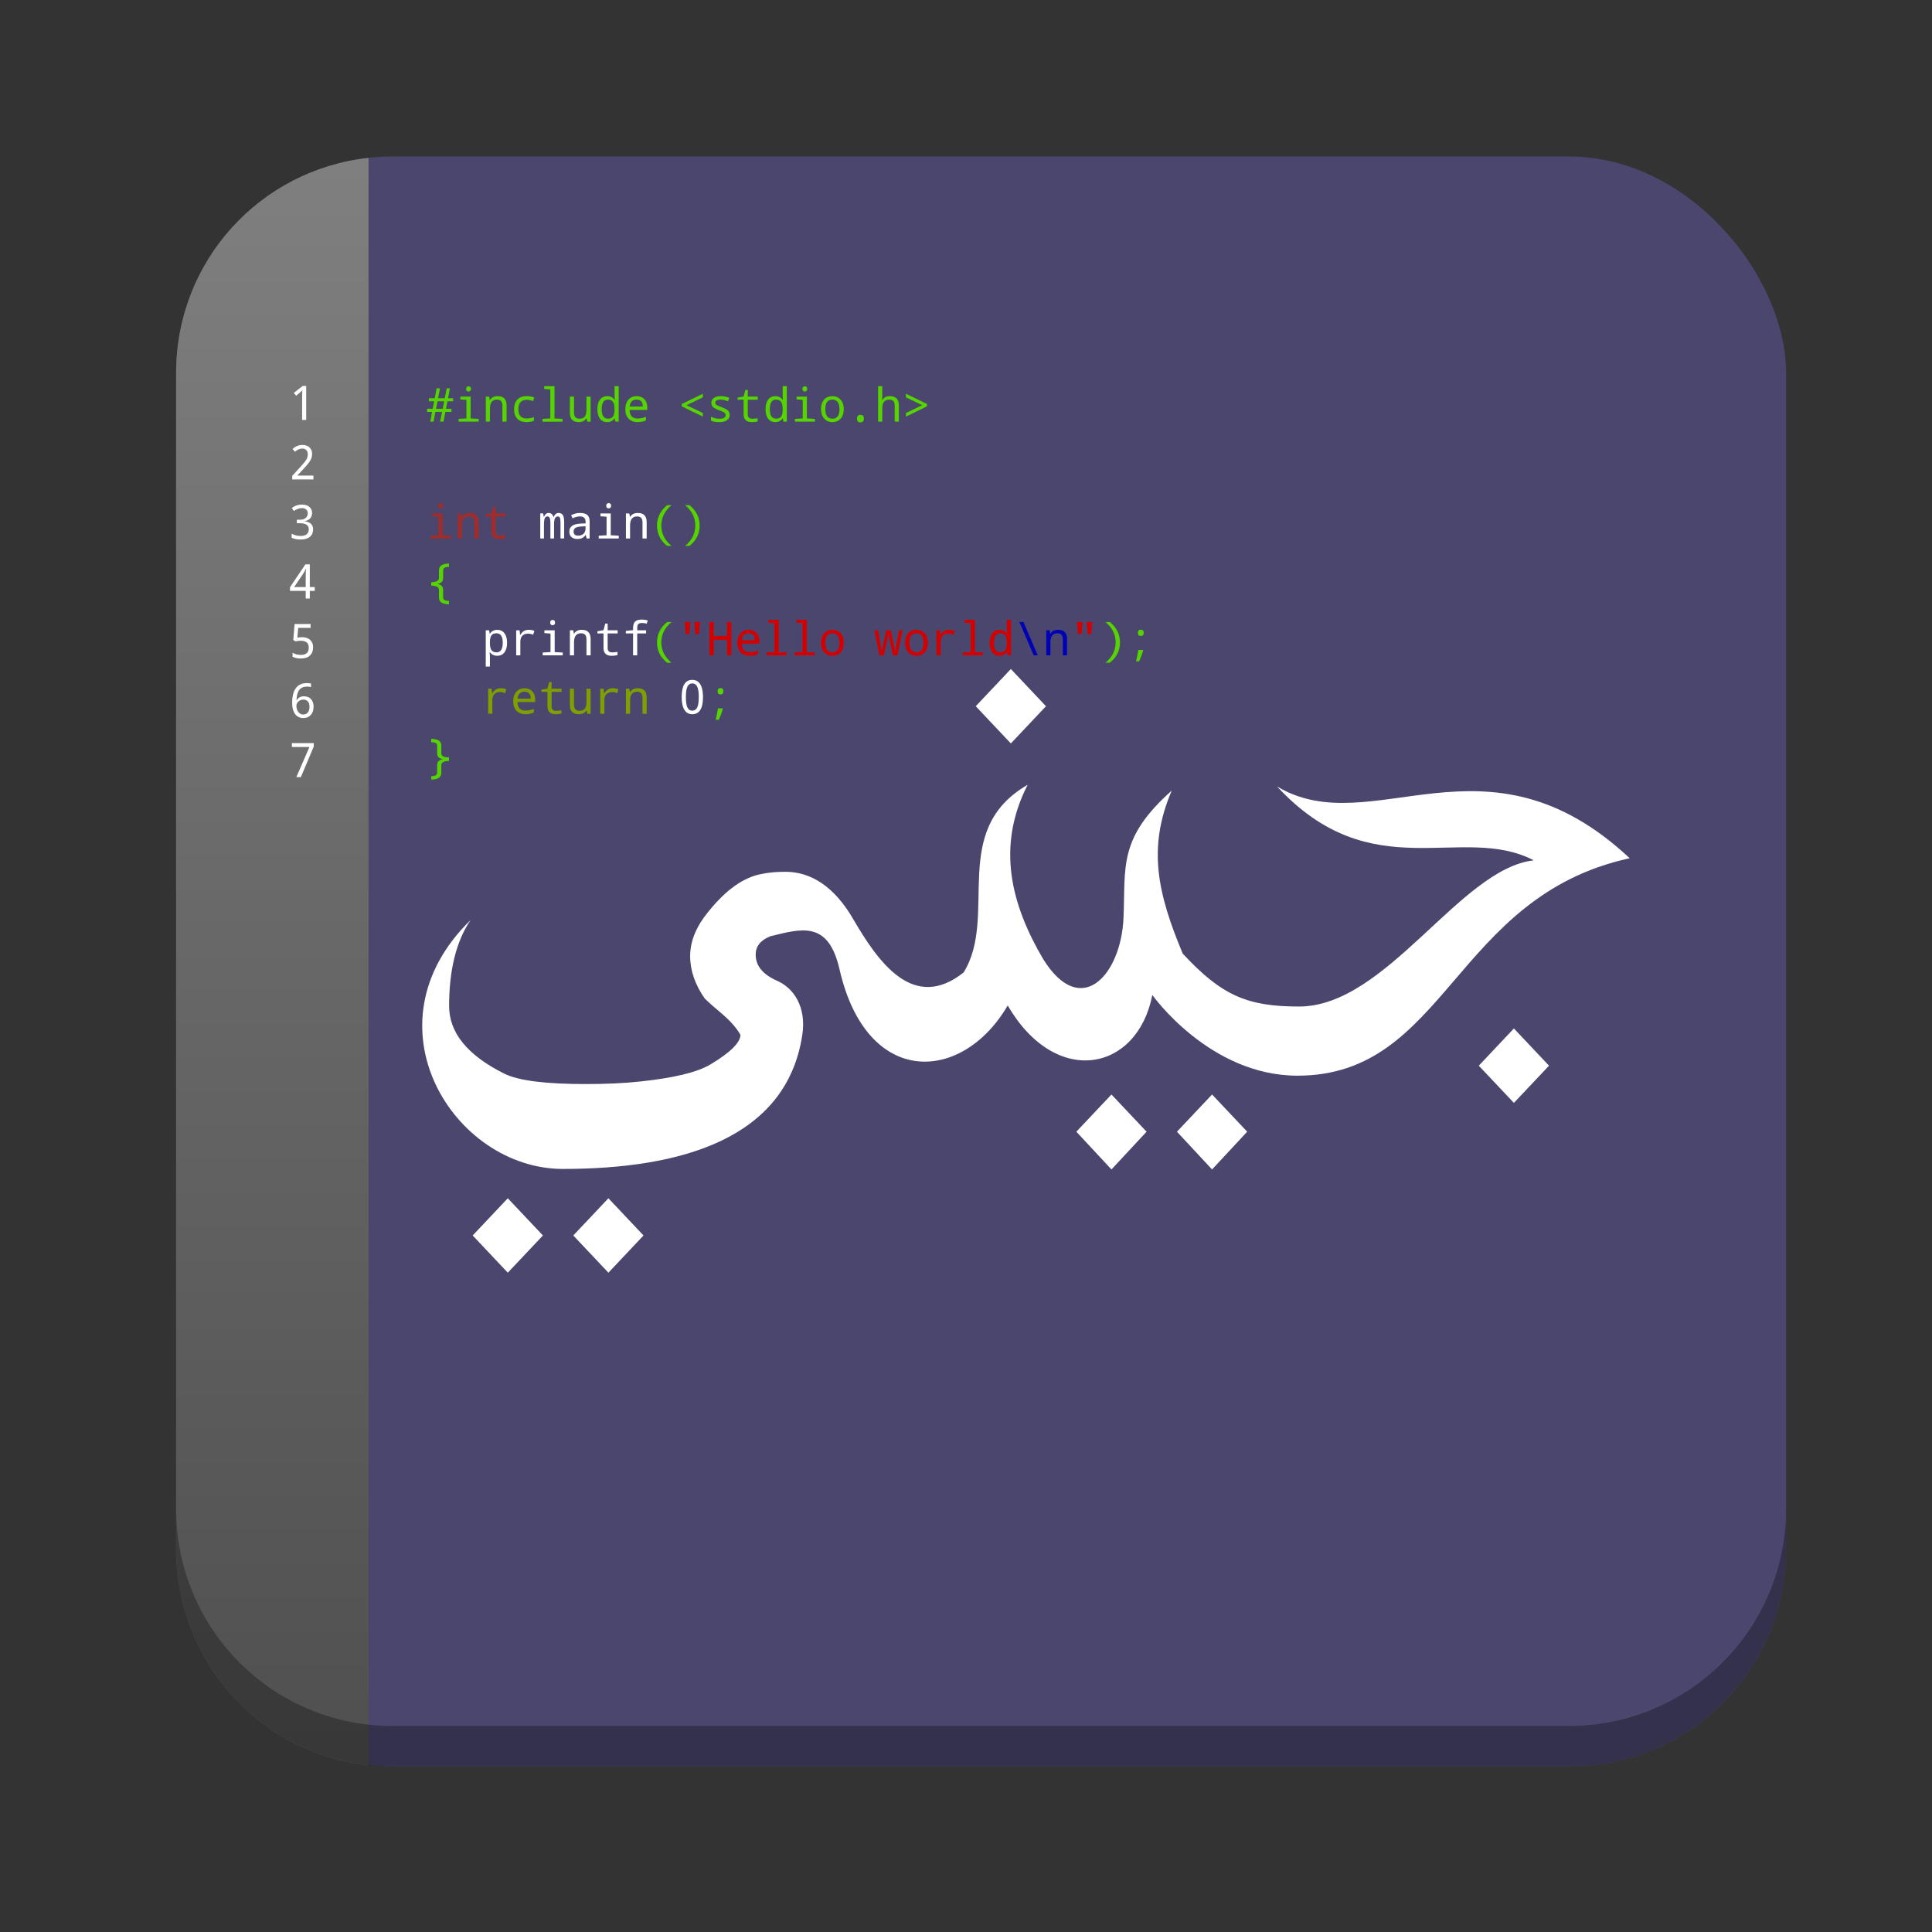 <?xml version="1.0" encoding="UTF-8" standalone="no"?>
<!-- Created with Inkscape (http://www.inkscape.org/) -->

<svg
   xmlns:dc="http://purl.org/dc/elements/1.1/"
   xmlns:cc="http://creativecommons.org/ns#"
   xmlns:rdf="http://www.w3.org/1999/02/22-rdf-syntax-ns#"
   xmlns:svg="http://www.w3.org/2000/svg"
   xmlns="http://www.w3.org/2000/svg"
   xmlns:xlink="http://www.w3.org/1999/xlink"
   xmlns:sodipodi="http://sodipodi.sourceforge.net/DTD/sodipodi-0.dtd"
   xmlns:inkscape="http://www.inkscape.org/namespaces/inkscape"
   width="96"
   height="96"
   id="svg2"
   version="1.1"
   inkscape:version="0.48.5 r10040"
   sodipodi:docname="geany.svg">
  <rect width="100%" height="100%" fill="#333333" stroke="none"/>
  <defs
     id="defs4">
    <linearGradient
       x1="45.448"
       y1="80.472"
       gradientTransform="matrix(1.006,0,0,0.994,0,12)"
       x2="45.448"
       gradientUnits="userSpaceOnUse"
       xlink:href="#ButtonShadow-5"
       y2="5.297"
       id="linearGradient3664-3" />
    <filter
       color-interpolation-filters="sRGB"
       id="filter3174-8">
      <feGaussianBlur
         stdDeviation="1.71"
         id="feGaussianBlur3176-9" />
    </filter>
    <linearGradient
       x1="45.448"
       y1="80.472"
       gradientTransform="matrix(1.006 0 0 .994 0 12)"
       x2="45.448"
       gradientUnits="userSpaceOnUse"
       y2="7.016"
       id="ButtonShadow-5">
      <stop
         offset="0"
         id="stop3750-0" />
      <stop
         offset="1"
         style="stop-opacity:.588"
         id="stop3752-4" />
    </linearGradient>
    <linearGradient
       x1="45.448"
       y1="80.472"
       gradientTransform="matrix(1.006,0,0,0.994,0,12)"
       x2="45.448"
       gradientUnits="userSpaceOnUse"
       xlink:href="#ButtonShadow-7-2"
       y2="5.297"
       id="linearGradient3664-0-1" />
    <linearGradient
       x1="45.448"
       y1="80.472"
       gradientTransform="matrix(1.006,0,0,0.994,0,12)"
       x2="45.448"
       gradientUnits="userSpaceOnUse"
       y2="7.016"
       id="ButtonShadow-7-2">
      <stop
         offset="0"
         id="stop3750-3-0" />
      <stop
         offset="1"
         style="stop-opacity:.588"
         id="stop3752-8-0" />
    </linearGradient>
    <filter
       color-interpolation-filters="sRGB"
       id="filter3174-2-8">
      <feGaussianBlur
         stdDeviation="1.71"
         id="feGaussianBlur3176-5-2" />
    </filter>
    <linearGradient
       x1="45.448"
       y1="80.472"
       gradientTransform="matrix(1.006,0,0,0.994,0,12)"
       x2="45.448"
       gradientUnits="userSpaceOnUse"
       xlink:href="#ButtonShadow-8"
       y2="5.297"
       id="linearGradient3664-7" />
    <filter
       color-interpolation-filters="sRGB"
       id="filter3174-6">
      <feGaussianBlur
         stdDeviation="1.71"
         id="feGaussianBlur3176-90" />
    </filter>
    <linearGradient
       x1="45.448"
       y1="80.472"
       gradientTransform="matrix(1.006 0 0 .994 0 12)"
       x2="45.448"
       gradientUnits="userSpaceOnUse"
       y2="7.016"
       id="ButtonShadow-8">
      <stop
         offset="0"
         id="stop3750-8" />
      <stop
         offset="1"
         style="stop-opacity:.588"
         id="stop3752-9" />
    </linearGradient>
    <linearGradient
       x1="45.448"
       y1="80.472"
       gradientTransform="matrix(1.006,0,0,0.994,0,12)"
       x2="45.448"
       gradientUnits="userSpaceOnUse"
       xlink:href="#ButtonShadow-59"
       y2="5.297"
       id="linearGradient3664-03" />
    <filter
       color-interpolation-filters="sRGB"
       id="filter3174-4">
      <feGaussianBlur
         stdDeviation="1.71"
         id="feGaussianBlur3176-4" />
    </filter>
    <linearGradient
       x1="45.448"
       y1="80.472"
       gradientTransform="matrix(1.006 0 0 .994 0 12)"
       x2="45.448"
       gradientUnits="userSpaceOnUse"
       y2="7.016"
       id="ButtonShadow-59">
      <stop
         offset="0"
         id="stop3750-38" />
      <stop
         offset="1"
         style="stop-opacity:.588"
         id="stop3752-1" />
    </linearGradient>
    <linearGradient
       x1="45.448"
       y1="80.472"
       gradientTransform="matrix(1.006,0,0,0.994,0,12)"
       x2="45.448"
       gradientUnits="userSpaceOnUse"
       xlink:href="#ButtonShadow-3"
       y2="5.297"
       id="linearGradient3664-9" />
    <filter
       color-interpolation-filters="sRGB"
       id="filter3174-5">
      <feGaussianBlur
         stdDeviation="1.71"
         id="feGaussianBlur3176-6" />
    </filter>
    <linearGradient
       x1="45.448"
       y1="80.472"
       gradientTransform="matrix(1.006 0 0 .994 0 12)"
       x2="45.448"
       gradientUnits="userSpaceOnUse"
       y2="7.016"
       id="ButtonShadow-3">
      <stop
         offset="0"
         id="stop3750-7" />
      <stop
         offset="1"
         style="stop-opacity:.588"
         id="stop3752-3" />
    </linearGradient>
    <mask
       id="XMLID_23_-9">
      <g
         style="filter:url(#Adobe_OpacityMaskFilter)"
         id="g31-2">
        <radialGradient
           r="673.12"
           cx="88.978"
           cy="-20.899"
           gradientUnits="userSpaceOnUse"
           id="XMLID_24_-1">
          <stop
             offset=".309"
             style="stop-color:#fff"
             id="stop34-7" />
          <stop
             offset="1"
             id="stop36-7" />
        </radialGradient>
        <ellipse
           ry="349.11"
           rx="512.93"
           cy="286.17"
           cx="295.89"
           style="fill:url(#XMLID_24_-1)"
           id="ellipse38-9" />
      </g>
    </mask>
    <linearGradient
       inkscape:collect="always"
       id="linearGradient1429">
      <stop
         style="stop-color:#4d4d4d;stop-opacity:1"
         offset="0"
         id="stop1431" />
      <stop
         style="stop-color:#808080;stop-opacity:1"
         offset="1"
         id="stop1433" />
    </linearGradient>
    <linearGradient
       inkscape:collect="always"
       xlink:href="#linearGradient1429"
       id="linearGradient9297"
       gradientUnits="userSpaceOnUse"
       x1="5.853"
       y1="48.34"
       x2="5.853"
       y2="0.135"
       gradientTransform="matrix(1.169,0,0,1.773,8.527,6.239)" />
  </defs>
  <sodipodi:namedview
     id="base"
     pagecolor="#ffffff"
     bordercolor="#666666"
     borderopacity="1.0"
     inkscape:pageopacity="0.0"
     inkscape:pageshadow="2"
     inkscape:zoom="4"
     inkscape:cx="61.778512"
     inkscape:cy="70.546113"
     inkscape:document-units="px"
     inkscape:current-layer="layer1"
     showgrid="false"
     inkscape:window-width="1366"
     inkscape:window-height="716"
     inkscape:window-x="0"
     inkscape:window-y="24"
     inkscape:window-maximized="1" />
  <g
     inkscape:label="Layer 1"
     inkscape:groupmode="layer"
     id="layer1"
     transform="translate(0,-956.362)">
    <rect
       style="fill:#4a466e;fill-opacity:1;stroke:none"
       id="rect2985"
       width="80"
       height="80"
       x="8.751"
       y="964.139"
       rx="10.769"
       ry="10.769" />
    <path
       style="fill:url(#linearGradient9297);fill-opacity:1;stroke:none"
       d="M 18.312 7.844 C 12.914 8.436 8.75 12.97 8.75 18.531 L 8.75 77 C 8.75 82.561 12.914 87.126 18.312 87.719 L 18.312 7.844 z "
       transform="translate(0,956.362)"
       id="rect1416" />
    <path
       style="opacity:0.3;fill:#000000;fill-opacity:1;stroke:none"
       d="m 8.751,1031.335 0,2.013 c 0,5.966 4.793,10.79 10.759,10.79 l 58.451,0 c 5.966,0 10.79,-4.824 10.79,-10.79 l 0,-2.013 c 0,5.966 -4.825,10.79 -10.79,10.79 l -58.451,0 c -5.966,0 -10.759,-4.824 -10.759,-10.79 z"
       id="rect3755"
       inkscape:connector-curvature="0" />
    <g
       id="layer2-9"
       style="display:none"
       transform="translate(-115.438,1002.862)">
      <path
         inkscape:connector-curvature="0"
         id="rect3745-3"
         style="opacity:0.9;fill:url(#linearGradient3664-3);filter:url(#filter3174-8)"
         d="M 14.969,8.803 C 13.329,8.803 12,10.085 12,11.678 V 19 c -3.324,0 -7,2.676 -7,6 v 61 c 0,3.324 2.676,6 6,6 h 74 c 3.324,0 6,-2.676 6,-6 V 25 c 0,-3.324 -3.747,-6 -7.071,-6 v -0.135 c 0,-2.389 -1.978,-4.312 -4.438,-4.312 h -43.335 l -1.469,-2.875 c -0.734,-1.424 -1.329,-2.874 -2.969,-2.874 h -16.75 z" />
    </g>
    <g
       id="layer2"
       style="display:none"
       transform="translate(-108.269,938.611)">
      <path
         inkscape:connector-curvature="0"
         id="rect3745"
         style="opacity:0.9;fill:url(#linearGradient3664-0-1);filter:url(#filter3174-2-8)"
         d="M 14.969,8.803 C 13.329,8.803 12,10.085 12,11.678 V 19 c -3.324,0 -7,2.676 -7,6 v 61 c 0,3.324 2.676,6 6,6 h 74 c 3.324,0 6,-2.676 6,-6 V 25 c 0,-3.324 -3.747,-6 -7.071,-6 v -0.135 c 0,-2.389 -1.978,-4.312 -4.438,-4.312 h -43.335 l -1.469,-2.875 c -0.734,-1.424 -1.329,-2.874 -2.969,-2.874 h -16.75 z" />
    </g>
    <g
       id="layer2-6"
       style="display:none"
       transform="translate(-171.725,918.963)">
      <path
         inkscape:connector-curvature="0"
         id="rect3745-6"
         style="opacity:0.9;fill:url(#linearGradient3664-7);filter:url(#filter3174-6)"
         d="M 14.969,8.803 C 13.329,8.803 12,10.085 12,11.678 V 19 c -3.324,0 -7,2.676 -7,6 v 61 c 0,3.324 2.676,6 6,6 h 74 c 3.324,0 6,-2.676 6,-6 V 25 c 0,-3.324 -3.747,-6 -7.071,-6 v -0.135 c 0,-2.389 -1.978,-4.312 -4.438,-4.312 h -43.335 l -1.469,-2.875 c -0.734,-1.424 -1.329,-2.874 -2.969,-2.874 h -16.75 z" />
    </g>
    <g
       id="layer2-1"
       style="display:none"
       transform="translate(-173.318,905.157)">
      <path
         inkscape:connector-curvature="0"
         id="rect3745-1"
         style="opacity:0.9;fill:url(#linearGradient3664-03);filter:url(#filter3174-4)"
         d="M 14.969,8.803 C 13.329,8.803 12,10.085 12,11.678 V 19 c -3.324,0 -7,2.676 -7,6 v 61 c 0,3.324 2.676,6 6,6 h 74 c 3.324,0 6,-2.676 6,-6 V 25 c 0,-3.324 -3.747,-6 -7.071,-6 v -0.135 c 0,-2.389 -1.978,-4.312 -4.438,-4.312 h -43.335 l -1.469,-2.875 c -0.734,-1.424 -1.329,-2.874 -2.969,-2.874 h -16.75 z" />
    </g>
    <g
       id="layer2-2"
       style="display:none"
       transform="translate(-177.566,944.983)">
      <path
         inkscape:connector-curvature="0"
         id="rect3745-0"
         style="opacity:0.9;fill:url(#linearGradient3664-9);filter:url(#filter3174-5)"
         d="M 14.969,8.803 C 13.329,8.803 12,10.085 12,11.678 V 19 c -3.324,0 -7,2.676 -7,6 v 61 c 0,3.324 2.676,6 6,6 h 74 c 3.324,0 6,-2.676 6,-6 V 25 c 0,-3.324 -3.747,-6 -7.071,-6 v -0.135 c 0,-2.389 -1.978,-4.312 -4.438,-4.312 h -43.335 l -1.469,-2.875 c -0.734,-1.424 -1.329,-2.874 -2.969,-2.874 h -16.75 z" />
    </g>
    <g
       id="g9302"
       transform="translate(0.354,-3.536)">
      <path
         d="m 21.88,979.838 -0.073,0.372 0.272,0 0,0.155 -0.302,0 -0.093,0.485 -0.168,0 0.095,-0.485 -0.329,0 -0.093,0.485 -0.163,0 0.088,-0.485 -0.246,0 0,-0.155 0.277,0 0.074,-0.372 -0.264,0 0,-0.155 0.293,0 0.093,-0.49 0.167,0 -0.093,0.49 0.332,0 0.095,-0.49 0.163,0 -0.095,0.49 0.251,0 0,0.155 -0.281,0 z m -0.567,0.372 0.33,0 0.073,-0.372 -0.33,0 -0.073,0.372 z"
         style="font-size:2.322px;font-style:normal;font-variant:normal;font-weight:bold;font-stretch:normal;text-align:start;line-height:125%;letter-spacing:0px;word-spacing:0px;writing-mode:lr-tb;text-anchor:start;fill:#55d400;fill-opacity:1;stroke:none;font-family:Droid Sans Mono;-inkscape-font-specification:Droid Sans Mono Bold"
         id="path1463"
         inkscape:connector-curvature="0" />
      <path
         d="m 22.929,979.093 q 0.12,0 0.12,0.129 0,0.066 -0.036,0.099 -0.035,0.032 -0.084,0.032 -0.121,0 -0.121,-0.13 -10e-6,-0.13 0.121,-0.13 z m -0.104,0.676 -0.305,-0.024 0,-0.14 0.511,0 0,1.083 0.399,0.023 0,0.139 -0.996,0 0,-0.139 0.39,-0.023 0,-0.919 z"
         style="font-size:2.322px;font-style:normal;font-variant:normal;font-weight:bold;font-stretch:normal;text-align:start;line-height:125%;letter-spacing:0px;word-spacing:0px;writing-mode:lr-tb;text-anchor:start;fill:#55d400;fill-opacity:1;stroke:none;font-family:Droid Sans Mono;-inkscape-font-specification:Droid Sans Mono Bold"
         id="path1465"
         inkscape:connector-curvature="0" />
      <path
         d="m 24.61,980.851 0,-0.802 q 0,-0.295 -0.27,-0.295 -0.348,0 -0.348,0.451 l 0,0.645 -0.206,0 0,-1.245 0.167,0 0.031,0.168 0.011,0 q 0.117,-0.191 0.381,-0.191 0.441,0 0.441,0.455 l 0,0.813 -0.206,0 z"
         style="font-size:2.322px;font-style:normal;font-variant:normal;font-weight:bold;font-stretch:normal;text-align:start;line-height:125%;letter-spacing:0px;word-spacing:0px;writing-mode:lr-tb;text-anchor:start;fill:#55d400;fill-opacity:1;stroke:none;font-family:Droid Sans Mono;-inkscape-font-specification:Droid Sans Mono Bold"
         id="path1467"
         inkscape:connector-curvature="0" />
      <path
         d="m 26.199,979.65 -0.07,0.179 q -0.17,-0.065 -0.304,-0.065 -0.421,0 -0.421,0.468 0,0.46 0.409,0.46 0.178,0 0.364,-0.07 l 0,0.181 q -0.152,0.069 -0.373,0.069 -0.291,0 -0.452,-0.164 -0.161,-0.166 -0.161,-0.474 0,-0.319 0.164,-0.485 0.164,-0.167 0.463,-0.167 0.202,3e-4 0.381,0.067 z"
         style="font-size:2.322px;font-style:normal;font-variant:normal;font-weight:bold;font-stretch:normal;text-align:start;line-height:125%;letter-spacing:0px;word-spacing:0px;writing-mode:lr-tb;text-anchor:start;fill:#55d400;fill-opacity:1;stroke:none;font-family:Droid Sans Mono;-inkscape-font-specification:Droid Sans Mono Bold"
         id="path1469"
         inkscape:connector-curvature="0" />
      <path
         d="m 26.992,979.249 -0.304,-0.024 0,-0.138 0.511,0 0,1.602 0.399,0.023 0,0.139 -0.997,0 0,-0.139 0.39,-0.023 0,-1.44 z"
         style="font-size:2.322px;font-style:normal;font-variant:normal;font-weight:bold;font-stretch:normal;text-align:start;line-height:125%;letter-spacing:0px;word-spacing:0px;writing-mode:lr-tb;text-anchor:start;fill:#55d400;fill-opacity:1;stroke:none;font-family:Droid Sans Mono;-inkscape-font-specification:Droid Sans Mono Bold"
         id="path1471"
         inkscape:connector-curvature="0" />
      <path
         d="m 28.827,980.851 -0.031,-0.167 -0.011,0 q -0.119,0.189 -0.379,0.189 -0.443,0 -0.443,-0.455 l 0,-0.813 0.206,0 0,0.802 q 0,0.295 0.268,0.295 0.183,0 0.266,-0.104 0.084,-0.105 0.084,-0.346 l 0,-0.646 0.206,0 0,1.245 -0.167,0 z"
         style="font-size:2.322px;font-style:normal;font-variant:normal;font-weight:bold;font-stretch:normal;text-align:start;line-height:125%;letter-spacing:0px;word-spacing:0px;writing-mode:lr-tb;text-anchor:start;fill:#55d400;fill-opacity:1;stroke:none;font-family:Droid Sans Mono;-inkscape-font-specification:Droid Sans Mono Bold"
         id="path1473"
         inkscape:connector-curvature="0" />
      <path
         d="m 30.191,980.684 -0.009,0 q -0.128,0.189 -0.365,0.189 -0.228,0 -0.358,-0.169 -0.129,-0.17 -0.129,-0.474 0,-0.306 0.13,-0.476 0.13,-0.171 0.357,-0.171 0.234,0 0.365,0.181 l 0.014,0 q -0.014,-0.146 -0.014,-0.184 l 0,-0.494 0.206,0 0,1.764 -0.167,0 -0.031,-0.167 z m -0.009,-0.407 0,-0.047 q 0,-0.257 -0.079,-0.366 -0.078,-0.11 -0.251,-0.11 -0.308,0 -0.308,0.478 0,0.469 0.311,0.469 0.172,0 0.247,-0.1 0.076,-0.1 0.081,-0.325 z"
         style="font-size:2.322px;font-style:normal;font-variant:normal;font-weight:bold;font-stretch:normal;text-align:start;line-height:125%;letter-spacing:0px;word-spacing:0px;writing-mode:lr-tb;text-anchor:start;fill:#55d400;fill-opacity:1;stroke:none;font-family:Droid Sans Mono;-inkscape-font-specification:Droid Sans Mono Bold"
         id="path1475"
         inkscape:connector-curvature="0" />
      <path
         d="m 31.809,980.268 -0.878,0 q 0.009,0.425 0.39,0.425 0.221,0 0.42,-0.086 l 0,0.181 q -0.188,0.085 -0.413,0.085 -0.278,0 -0.444,-0.169 -0.167,-0.17 -0.167,-0.467 0,-0.302 0.153,-0.477 0.154,-0.177 0.412,-0.177 0.24,0 0.383,0.152 0.144,0.152 0.144,0.405 l 0,0.128 z m -0.873,-0.168 0.65,0 q 0,-0.346 -0.308,-0.346 -0.312,0 -0.341,0.346 z"
         style="font-size:2.322px;font-style:normal;font-variant:normal;font-weight:bold;font-stretch:normal;text-align:start;line-height:125%;letter-spacing:0px;word-spacing:0px;writing-mode:lr-tb;text-anchor:start;fill:#55d400;fill-opacity:1;stroke:none;font-family:Droid Sans Mono;-inkscape-font-specification:Droid Sans Mono Bold"
         id="path1477"
         inkscape:connector-curvature="0" />
      <path
         d="m 34.57,980.6 -1.047,-0.511 0,-0.116 1.047,-0.511 0,0.181 -0.811,0.388 0.811,0.388 0,0.181 z"
         style="font-size:2.322px;font-style:normal;font-variant:normal;font-weight:bold;font-stretch:normal;text-align:start;line-height:125%;letter-spacing:0px;word-spacing:0px;writing-mode:lr-tb;text-anchor:start;fill:#55d400;fill-opacity:1;stroke:none;font-family:Droid Sans Mono;-inkscape-font-specification:Droid Sans Mono Bold"
         id="path1479"
         inkscape:connector-curvature="0" />
      <path
         d="m 34.973,980.795 0,-0.188 q 0.219,0.098 0.42,0.098 0.312,0 0.312,-0.184 0,-0.065 -0.056,-0.112 -0.056,-0.048 -0.256,-0.12 -0.264,-0.099 -0.333,-0.18 -0.068,-0.083 -0.068,-0.195 0,-0.154 0.126,-0.241 0.127,-0.089 0.35,-0.089 0.225,0 0.418,0.084 l -0.068,0.169 q -0.206,-0.082 -0.362,-0.082 -0.268,0 -0.268,0.151 0,0.069 0.057,0.111 0.058,0.041 0.264,0.115 0.239,0.087 0.317,0.172 0.079,0.084 0.079,0.206 0,0.17 -0.133,0.268 -0.133,0.096 -0.375,0.096 -0.281,8e-4 -0.425,-0.077 z"
         style="font-size:2.322px;font-style:normal;font-variant:normal;font-weight:bold;font-stretch:normal;text-align:start;line-height:125%;letter-spacing:0px;word-spacing:0px;writing-mode:lr-tb;text-anchor:start;fill:#55d400;fill-opacity:1;stroke:none;font-family:Droid Sans Mono;-inkscape-font-specification:Droid Sans Mono Bold"
         id="path1481"
         inkscape:connector-curvature="0" />
      <path
         d="m 37.292,980.681 0,0.157 q -0.147,0.036 -0.286,0.036 -0.41,0 -0.41,-0.39 l 0,-0.722 -0.303,0 0,-0.107 0.303,-0.056 0.087,-0.325 0.119,0 0,0.332 0.497,0 0,0.155 -0.497,0 0,0.722 q 0,0.221 0.218,0.221 0.105,7e-4 0.272,-0.023 z"
         style="font-size:2.322px;font-style:normal;font-variant:normal;font-weight:bold;font-stretch:normal;text-align:start;line-height:125%;letter-spacing:0px;word-spacing:0px;writing-mode:lr-tb;text-anchor:start;fill:#55d400;fill-opacity:1;stroke:none;font-family:Droid Sans Mono;-inkscape-font-specification:Droid Sans Mono Bold"
         id="path1483"
         inkscape:connector-curvature="0" />
      <path
         d="m 38.545,980.684 -0.009,0 q -0.128,0.189 -0.365,0.189 -0.228,0 -0.358,-0.169 -0.129,-0.17 -0.129,-0.474 0,-0.306 0.13,-0.476 0.13,-0.171 0.357,-0.171 0.234,0 0.365,0.181 l 0.014,0 q -0.014,-0.146 -0.014,-0.184 l 0,-0.494 0.206,0 0,1.764 -0.167,0 -0.031,-0.167 z m -0.009,-0.407 0,-0.047 q 0,-0.257 -0.079,-0.366 -0.078,-0.11 -0.251,-0.11 -0.308,0 -0.308,0.478 0,0.469 0.311,0.469 0.172,0 0.247,-0.1 0.076,-0.1 0.081,-0.325 z"
         style="font-size:2.322px;font-style:normal;font-variant:normal;font-weight:bold;font-stretch:normal;text-align:start;line-height:125%;letter-spacing:0px;word-spacing:0px;writing-mode:lr-tb;text-anchor:start;fill:#55d400;fill-opacity:1;stroke:none;font-family:Droid Sans Mono;-inkscape-font-specification:Droid Sans Mono Bold"
         id="path1485"
         inkscape:connector-curvature="0" />
      <path
         d="m 39.638,979.093 q 0.12,0 0.12,0.129 0,0.066 -0.036,0.099 -0.035,0.032 -0.084,0.032 -0.121,0 -0.121,-0.13 0,-0.13 0.121,-0.13 z m -0.104,0.676 -0.305,-0.024 0,-0.14 0.511,0 0,1.083 0.399,0.023 0,0.139 -0.996,0 0,-0.139 0.39,-0.023 0,-0.919 z"
         style="font-size:2.322px;font-style:normal;font-variant:normal;font-weight:bold;font-stretch:normal;text-align:start;line-height:125%;letter-spacing:0px;word-spacing:0px;writing-mode:lr-tb;text-anchor:start;fill:#55d400;fill-opacity:1;stroke:none;font-family:Droid Sans Mono;-inkscape-font-specification:Droid Sans Mono Bold"
         id="path1487"
         inkscape:connector-curvature="0" />
      <path
         d="m 41.004,980.874 q -0.245,0 -0.404,-0.176 -0.158,-0.177 -0.158,-0.472 0,-0.298 0.153,-0.471 0.154,-0.172 0.415,-0.172 0.247,0 0.405,0.176 0.158,0.176 0.158,0.467 0,0.3 -0.155,0.474 -0.155,0.173 -0.414,0.173 z m 0.004,-0.171 q 0.351,0 0.351,-0.476 0,-0.472 -0.354,-0.472 -0.35,0 -0.35,0.472 4e-5,0.476 0.353,0.476 z"
         style="font-size:2.322px;font-style:normal;font-variant:normal;font-weight:bold;font-stretch:normal;text-align:start;line-height:125%;letter-spacing:0px;word-spacing:0px;writing-mode:lr-tb;text-anchor:start;fill:#55d400;fill-opacity:1;stroke:none;font-family:Droid Sans Mono;-inkscape-font-specification:Droid Sans Mono Bold"
         id="path1489"
         inkscape:connector-curvature="0" />
      <path
         d="m 42.401,980.51 q 0.172,0 0.172,0.188 0,0.188 -0.172,0.188 -0.171,0 -0.171,-0.188 0,-0.188 0.171,-0.188 z"
         style="font-size:2.322px;font-style:normal;font-variant:normal;font-weight:bold;font-stretch:normal;text-align:start;line-height:125%;letter-spacing:0px;word-spacing:0px;writing-mode:lr-tb;text-anchor:start;fill:#55d400;fill-opacity:1;stroke:none;font-family:Droid Sans Mono;-inkscape-font-specification:Droid Sans Mono Bold"
         id="path1491"
         inkscape:connector-curvature="0" />
      <path
         d="m 44.103,980.851 0,-0.802 q 0,-0.295 -0.27,-0.295 -0.348,0 -0.348,0.451 l 0,0.645 -0.206,0 0,-1.764 0.206,0 0,0.524 -0.009,0.163 0.011,0 q 0.117,-0.191 0.381,-0.191 0.441,0 0.441,0.455 l 0,0.813 -0.206,0 z"
         style="font-size:2.322px;font-style:normal;font-variant:normal;font-weight:bold;font-stretch:normal;text-align:start;line-height:125%;letter-spacing:0px;word-spacing:0px;writing-mode:lr-tb;text-anchor:start;fill:#55d400;fill-opacity:1;stroke:none;font-family:Droid Sans Mono;-inkscape-font-specification:Droid Sans Mono Bold"
         id="path1493"
         inkscape:connector-curvature="0" />
      <path
         d="m 44.662,980.419 0.81,-0.388 -0.81,-0.388 0,-0.181 1.047,0.511 0,0.116 -1.047,0.511 0,-0.181 z"
         style="font-size:2.322px;font-style:normal;font-variant:normal;font-weight:bold;font-stretch:normal;text-align:start;line-height:125%;letter-spacing:0px;word-spacing:0px;writing-mode:lr-tb;text-anchor:start;fill:#55d400;fill-opacity:1;stroke:none;font-family:Droid Sans Mono;-inkscape-font-specification:Droid Sans Mono Bold"
         id="path1495"
         inkscape:connector-curvature="0" />
      <path
         d="m 21.537,984.899 q 0.12,0 0.12,0.129 0,0.066 -0.036,0.099 -0.035,0.032 -0.084,0.032 -0.121,0 -0.121,-0.13 0,-0.13 0.121,-0.13 z m -0.104,0.676 -0.305,-0.024 0,-0.14 0.511,0 0,1.083 0.399,0.023 0,0.139 -0.996,0 0,-0.139 0.39,-0.023 0,-0.919 z"
         style="font-size:2.322px;font-style:normal;font-variant:normal;font-weight:bold;font-stretch:normal;text-align:start;line-height:125%;letter-spacing:0px;word-spacing:0px;writing-mode:lr-tb;text-anchor:start;fill:#a02c2c;fill-opacity:1;stroke:none;font-family:Droid Sans Mono;-inkscape-font-specification:Droid Sans Mono Bold"
         id="path1497"
         inkscape:connector-curvature="0" />
      <path
         d="m 23.217,986.656 0,-0.802 q 0,-0.295 -0.27,-0.295 -0.348,0 -0.348,0.451 l 0,0.645 -0.206,0 0,-1.245 0.167,0 0.031,0.168 0.011,0 q 0.117,-0.191 0.381,-0.191 0.441,0 0.441,0.455 l 0,0.813 -0.206,0 z"
         style="font-size:2.322px;font-style:normal;font-variant:normal;font-weight:bold;font-stretch:normal;text-align:start;line-height:125%;letter-spacing:0px;word-spacing:0px;writing-mode:lr-tb;text-anchor:start;fill:#a02c2c;fill-opacity:1;stroke:none;font-family:Droid Sans Mono;-inkscape-font-specification:Droid Sans Mono Bold"
         id="path1499"
         inkscape:connector-curvature="0" />
      <path
         d="m 24.76,986.486 0,0.157 q -0.147,0.036 -0.286,0.036 -0.41,0 -0.41,-0.39 l 0,-0.722 -0.303,0 0,-0.107 0.303,-0.056 0.087,-0.325 0.119,0 0,0.332 0.497,0 0,0.155 -0.497,0 0,0.722 q 0,0.221 0.218,0.221 0.105,7e-4 0.272,-0.023 z"
         style="font-size:2.322px;font-style:normal;font-variant:normal;font-weight:bold;font-stretch:normal;text-align:start;line-height:125%;letter-spacing:0px;word-spacing:0px;writing-mode:lr-tb;text-anchor:start;fill:#a02c2c;fill-opacity:1;stroke:none;font-family:Droid Sans Mono;-inkscape-font-specification:Droid Sans Mono Bold"
         id="path1501"
         inkscape:connector-curvature="0" />
      <path
         d="m 27.496,986.656 0,-0.802 q 0,-0.166 -0.031,-0.23 -0.029,-0.065 -0.1,-0.065 -0.099,0 -0.144,0.094 -0.044,0.094 -0.044,0.315 l 0,0.687 -0.183,0 0,-0.802 q 0,-0.295 -0.142,-0.295 -0.095,0 -0.136,0.091 -0.041,0.09 -0.041,0.36 l 0,0.645 -0.184,0 0,-1.245 0.144,0 0.031,0.168 0.011,0 q 0.076,-0.191 0.228,-0.191 0.185,0 0.242,0.206 l 0.007,0 q 0.086,-0.206 0.248,-0.206 0.145,0 0.211,0.105 0.066,0.104 0.066,0.349 l 0,0.813 -0.184,2e-4 z"
         style="font-size:2.322px;font-style:normal;font-variant:normal;font-weight:bold;font-stretch:normal;text-align:start;line-height:125%;letter-spacing:0px;word-spacing:0px;writing-mode:lr-tb;text-anchor:start;fill:#ffffff;fill-opacity:1;stroke:none;font-family:Droid Sans Mono;-inkscape-font-specification:Droid Sans Mono Bold"
         id="path1503"
         inkscape:connector-curvature="0" />
      <path
         d="m 28.796,986.656 -0.042,-0.172 -0.009,0 q -0.087,0.11 -0.179,0.153 -0.092,0.042 -0.237,0.042 -0.185,0 -0.29,-0.097 -0.104,-0.098 -0.104,-0.273 0,-0.376 0.578,-0.395 l 0.23,-0.01 0,-0.078 q 0,-0.268 -0.277,-0.268 -0.167,0 -0.372,0.093 l -0.071,-0.155 q 0.222,-0.109 0.434,-0.109 0.257,0 0.372,0.099 0.116,0.099 0.116,0.316 l 0,0.853 -0.149,9e-4 z m -0.056,-0.609 -0.184,0.01 q -0.222,0.01 -0.315,0.07 -0.093,0.06 -0.093,0.185 0,0.202 0.227,0.202 0.167,0 0.265,-0.092 0.1,-0.093 0.1,-0.261 l 0,-0.114 z"
         style="font-size:2.322px;font-style:normal;font-variant:normal;font-weight:bold;font-stretch:normal;text-align:start;line-height:125%;letter-spacing:0px;word-spacing:0px;writing-mode:lr-tb;text-anchor:start;fill:#ffffff;fill-opacity:1;stroke:none;font-family:Droid Sans Mono;-inkscape-font-specification:Droid Sans Mono Bold"
         id="path1505"
         inkscape:connector-curvature="0" />
      <path
         d="m 29.891,984.899 q 0.12,0 0.12,0.129 0,0.066 -0.036,0.099 -0.035,0.032 -0.084,0.032 -0.121,0 -0.121,-0.13 -10e-6,-0.13 0.121,-0.13 z m -0.104,0.676 -0.305,-0.024 0,-0.14 0.511,0 0,1.083 0.399,0.023 0,0.139 -0.996,0 0,-0.139 0.39,-0.023 0,-0.919 z"
         style="font-size:2.322px;font-style:normal;font-variant:normal;font-weight:bold;font-stretch:normal;text-align:start;line-height:125%;letter-spacing:0px;word-spacing:0px;writing-mode:lr-tb;text-anchor:start;fill:#ffffff;fill-opacity:1;stroke:none;font-family:Droid Sans Mono;-inkscape-font-specification:Droid Sans Mono Bold"
         id="path1507"
         inkscape:connector-curvature="0" />
      <path
         d="m 31.572,986.656 0,-0.802 q 0,-0.295 -0.27,-0.295 -0.348,0 -0.348,0.451 l 0,0.645 -0.206,0 0,-1.245 0.167,0 0.031,0.168 0.011,0 q 0.117,-0.191 0.381,-0.191 0.441,0 0.441,0.455 l 0,0.813 -0.206,0 z"
         style="font-size:2.322px;font-style:normal;font-variant:normal;font-weight:bold;font-stretch:normal;text-align:start;line-height:125%;letter-spacing:0px;word-spacing:0px;writing-mode:lr-tb;text-anchor:start;fill:#ffffff;fill-opacity:1;stroke:none;font-family:Droid Sans Mono;-inkscape-font-specification:Droid Sans Mono Bold"
         id="path1509"
         inkscape:connector-curvature="0" />
      <path
         d="m 32.796,984.999 0.219,0 q -0.509,0.426 -0.509,1.012 0,0.591 0.507,1.013 l -0.217,0 q -0.503,-0.4 -0.503,-1.01 0,-0.603 0.503,-1.015 z"
         style="font-size:2.322px;font-style:normal;font-variant:normal;font-weight:bold;font-stretch:normal;text-align:start;line-height:125%;letter-spacing:0px;word-spacing:0px;writing-mode:lr-tb;text-anchor:start;fill:#55d400;fill-opacity:1;stroke:none;font-family:Droid Sans Mono;-inkscape-font-specification:Droid Sans Mono Bold"
         id="path1511"
         inkscape:connector-curvature="0" />
      <path
         d="m 33.905,987.024 -0.215,0 q 0.506,-0.421 0.506,-1.013 0,-0.587 -0.508,-1.012 l 0.218,0 q 0.505,0.409 0.505,1.015 0,0.612 -0.505,1.01 z"
         style="font-size:2.322px;font-style:normal;font-variant:normal;font-weight:bold;font-stretch:normal;text-align:start;line-height:125%;letter-spacing:0px;word-spacing:0px;writing-mode:lr-tb;text-anchor:start;fill:#55d400;fill-opacity:1;stroke:none;font-family:Droid Sans Mono;-inkscape-font-specification:Droid Sans Mono Bold"
         id="path1513"
         inkscape:connector-curvature="0" />
      <path
         d="m 21.664,989.577 q 0,0.092 0.064,0.134 0.064,0.043 0.227,0.045 l 0,0.17 q -0.497,-0.01 -0.497,-0.332 l 0,-0.379 q 0,-0.214 -0.383,-0.214 l 0,-0.176 q 0.383,0 0.383,-0.214 l 0,-0.378 q 0,-0.326 0.497,-0.332 l 0,0.169 q -0.163,0 -0.227,0.045 -0.064,0.042 -0.064,0.134 l 0,0.377 q 0,0.235 -0.264,0.281 l 0,0.014 q 0.264,0.046 0.264,0.281 l 0,0.376 z"
         style="font-size:2.322px;font-style:normal;font-variant:normal;font-weight:bold;font-stretch:normal;text-align:start;line-height:125%;letter-spacing:0px;word-spacing:0px;writing-mode:lr-tb;text-anchor:start;fill:#55d400;fill-opacity:1;stroke:none;font-family:Droid Sans Mono;-inkscape-font-specification:Droid Sans Mono Bold"
         id="path1515"
         inkscape:connector-curvature="0" />
      <path
         d="m 23.989,992.304 -0.014,0 q 0.014,0.146 0.014,0.184 l 0,0.532 -0.206,0 0,-1.803 0.167,0 0.031,0.168 0.009,0 q 0.125,-0.191 0.365,-0.191 0.228,0 0.357,0.17 0.13,0.169 0.13,0.473 0,0.306 -0.13,0.477 -0.13,0.17 -0.357,0.17 -0.235,0 -0.365,-0.18 z m 0,-0.514 0,0.047 q 0,0.257 0.078,0.367 0.079,0.109 0.252,0.109 0.308,0 0.308,-0.478 0,-0.469 -0.311,-0.469 -0.172,0 -0.248,0.1 -0.075,0.099 -0.079,0.325 z"
         style="font-size:2.322px;font-style:normal;font-variant:normal;font-weight:bold;font-stretch:normal;text-align:start;line-height:125%;letter-spacing:0px;word-spacing:0px;writing-mode:lr-tb;text-anchor:start;fill:#ffffff;fill-opacity:1;stroke:none;font-family:Droid Sans Mono;-inkscape-font-specification:Droid Sans Mono Bold"
         id="path1517"
         inkscape:connector-curvature="0" />
      <path
         d="m 26.197,991.245 -0.056,0.188 q -0.139,-0.051 -0.254,-0.051 -0.185,0 -0.286,0.105 -0.1,0.104 -0.1,0.303 l 0,0.671 -0.206,0 0,-1.245 0.168,0 0.025,0.228 0.009,0 q 0.086,-0.135 0.185,-0.193 0.099,-0.058 0.243,-0.058 0.134,10e-5 0.272,0.051 z"
         style="font-size:2.322px;font-style:normal;font-variant:normal;font-weight:bold;font-stretch:normal;text-align:start;line-height:125%;letter-spacing:0px;word-spacing:0px;writing-mode:lr-tb;text-anchor:start;fill:#ffffff;fill-opacity:1;stroke:none;font-family:Droid Sans Mono;-inkscape-font-specification:Droid Sans Mono Bold"
         id="path1519"
         inkscape:connector-curvature="0" />
      <path
         d="m 27.106,990.704 q 0.12,0 0.12,0.129 0,0.066 -0.036,0.099 -0.035,0.032 -0.084,0.032 -0.121,0 -0.121,-0.13 0,-0.13 0.121,-0.13 z m -0.104,0.676 -0.305,-0.024 0,-0.14 0.511,0 0,1.083 0.399,0.023 0,0.139 -0.996,0 0,-0.139 0.39,-0.023 0,-0.919 z"
         style="font-size:2.322px;font-style:normal;font-variant:normal;font-weight:bold;font-stretch:normal;text-align:start;line-height:125%;letter-spacing:0px;word-spacing:0px;writing-mode:lr-tb;text-anchor:start;fill:#ffffff;fill-opacity:1;stroke:none;font-family:Droid Sans Mono;-inkscape-font-specification:Droid Sans Mono Bold"
         id="path1521"
         inkscape:connector-curvature="0" />
      <path
         d="m 28.787,992.462 0,-0.802 q 0,-0.295 -0.27,-0.295 -0.348,0 -0.348,0.451 l 0,0.645 -0.206,0 0,-1.245 0.167,0 0.031,0.168 0.011,0 q 0.117,-0.191 0.381,-0.191 0.441,0 0.441,0.455 l 0,0.813 -0.206,0 z"
         style="font-size:2.322px;font-style:normal;font-variant:normal;font-weight:bold;font-stretch:normal;text-align:start;line-height:125%;letter-spacing:0px;word-spacing:0px;writing-mode:lr-tb;text-anchor:start;fill:#ffffff;fill-opacity:1;stroke:none;font-family:Droid Sans Mono;-inkscape-font-specification:Droid Sans Mono Bold"
         id="path1523"
         inkscape:connector-curvature="0" />
      <path
         d="m 30.33,992.292 0,0.157 q -0.147,0.036 -0.286,0.036 -0.41,0 -0.41,-0.39 l 0,-0.722 -0.303,0 0,-0.107 0.303,-0.056 0.087,-0.325 0.119,0 0,0.332 0.497,0 0,0.155 -0.497,0 0,0.722 q 0,0.221 0.218,0.221 0.105,7e-4 0.272,-0.023 z"
         style="font-size:2.322px;font-style:normal;font-variant:normal;font-weight:bold;font-stretch:normal;text-align:start;line-height:125%;letter-spacing:0px;word-spacing:0px;writing-mode:lr-tb;text-anchor:start;fill:#ffffff;fill-opacity:1;stroke:none;font-family:Droid Sans Mono;-inkscape-font-specification:Droid Sans Mono Bold"
         id="path1525"
         inkscape:connector-curvature="0" />
      <path
         d="m 31.75,991.372 -0.441,0 0,1.09 -0.206,0 0,-1.09 -0.359,0 0,-0.125 0.359,-0.037 0,-0.109 q 0,-0.219 0.102,-0.318 0.102,-0.099 0.339,-0.099 0.146,0 0.286,0.04 l -0.046,0.162 q -0.118,-0.032 -0.235,-0.032 -0.139,0 -0.189,0.057 -0.05,0.057 -0.05,0.187 l 0,0.118 0.441,0 0,0.155 z"
         style="font-size:2.322px;font-style:normal;font-variant:normal;font-weight:bold;font-stretch:normal;text-align:start;line-height:125%;letter-spacing:0px;word-spacing:0px;writing-mode:lr-tb;text-anchor:start;fill:#ffffff;fill-opacity:1;stroke:none;font-family:Droid Sans Mono;-inkscape-font-specification:Droid Sans Mono Bold"
         id="path1527"
         inkscape:connector-curvature="0" />
      <path
         d="m 32.796,990.804 0.219,0 q -0.509,0.426 -0.509,1.012 0,0.591 0.507,1.013 l -0.217,0 q -0.503,-0.4 -0.503,-1.01 0,-0.603 0.503,-1.015 z"
         style="font-size:2.322px;font-style:normal;font-variant:normal;font-weight:bold;font-stretch:normal;text-align:start;line-height:125%;letter-spacing:0px;word-spacing:0px;writing-mode:lr-tb;text-anchor:start;fill:#55d400;fill-opacity:1;stroke:none;font-family:Droid Sans Mono;-inkscape-font-specification:Droid Sans Mono Bold"
         id="path1529"
         inkscape:connector-curvature="0" />
      <path
         d="m 33.943,990.804 -0.046,0.599 -0.176,0 -0.046,-0.599 0.269,0 z m 0.478,0 -0.046,0.599 -0.176,0 -0.046,-0.599 0.269,0 z"
         style="font-size:2.322px;font-style:normal;font-variant:normal;font-weight:bold;font-stretch:normal;text-align:start;line-height:125%;letter-spacing:0px;word-spacing:0px;writing-mode:lr-tb;text-anchor:start;fill:#d40000;fill-opacity:1;stroke:none;font-family:Droid Sans Mono;-inkscape-font-specification:Droid Sans Mono Bold"
         id="path1531"
         inkscape:connector-curvature="0" />
      <path
         d="m 35.984,992.462 -0.212,0 0,-0.773 -0.663,0 0,0.773 -0.212,0 0,-1.658 0.212,0 0,0.699 0.663,0 0,-0.699 0.212,0 0,1.658 z"
         style="font-size:2.322px;font-style:normal;font-variant:normal;font-weight:bold;font-stretch:normal;text-align:start;line-height:125%;letter-spacing:0px;word-spacing:0px;writing-mode:lr-tb;text-anchor:start;fill:#d40000;fill-opacity:1;stroke:none;font-family:Droid Sans Mono;-inkscape-font-specification:Droid Sans Mono Bold"
         id="path1533"
         inkscape:connector-curvature="0" />
      <path
         d="m 37.378,991.879 -0.878,0 q 0.009,0.425 0.39,0.425 0.221,0 0.42,-0.086 l 0,0.181 q -0.188,0.085 -0.413,0.085 -0.278,0 -0.444,-0.169 -0.167,-0.17 -0.167,-0.467 0,-0.302 0.153,-0.477 0.154,-0.177 0.412,-0.177 0.24,0 0.383,0.152 0.144,0.152 0.144,0.405 l 0,0.128 z m -0.873,-0.168 0.65,0 q 0,-0.346 -0.308,-0.346 -0.312,0 -0.341,0.346 z"
         style="font-size:2.322px;font-style:normal;font-variant:normal;font-weight:bold;font-stretch:normal;text-align:start;line-height:125%;letter-spacing:0px;word-spacing:0px;writing-mode:lr-tb;text-anchor:start;fill:#d40000;fill-opacity:1;stroke:none;font-family:Droid Sans Mono;-inkscape-font-specification:Droid Sans Mono Bold"
         id="path1535"
         inkscape:connector-curvature="0" />
      <path
         d="m 38.131,990.86 -0.304,-0.024 0,-0.138 0.511,0 0,1.602 0.399,0.023 0,0.139 -0.997,0 0,-0.139 0.39,-0.023 0,-1.44 z"
         style="font-size:2.322px;font-style:normal;font-variant:normal;font-weight:bold;font-stretch:normal;text-align:start;line-height:125%;letter-spacing:0px;word-spacing:0px;writing-mode:lr-tb;text-anchor:start;fill:#d40000;fill-opacity:1;stroke:none;font-family:Droid Sans Mono;-inkscape-font-specification:Droid Sans Mono Bold"
         id="path1537"
         inkscape:connector-curvature="0" />
      <path
         d="m 39.524,990.86 -0.304,-0.024 0,-0.138 0.511,0 0,1.602 0.399,0.023 0,0.139 -0.997,0 0,-0.139 0.39,-0.023 0,-1.44 z"
         style="font-size:2.322px;font-style:normal;font-variant:normal;font-weight:bold;font-stretch:normal;text-align:start;line-height:125%;letter-spacing:0px;word-spacing:0px;writing-mode:lr-tb;text-anchor:start;fill:#d40000;fill-opacity:1;stroke:none;font-family:Droid Sans Mono;-inkscape-font-specification:Droid Sans Mono Bold"
         id="path1539"
         inkscape:connector-curvature="0" />
      <path
         d="m 41.004,992.485 q -0.245,0 -0.404,-0.176 -0.158,-0.177 -0.158,-0.472 0,-0.298 0.153,-0.471 0.154,-0.172 0.415,-0.172 0.247,0 0.405,0.176 0.158,0.176 0.158,0.467 0,0.3 -0.155,0.474 -0.155,0.173 -0.414,0.173 z m 0.004,-0.171 q 0.351,0 0.351,-0.476 0,-0.472 -0.354,-0.472 -0.35,0 -0.35,0.472 4e-5,0.476 0.353,0.476 z"
         style="font-size:2.322px;font-style:normal;font-variant:normal;font-weight:bold;font-stretch:normal;text-align:start;line-height:125%;letter-spacing:0px;word-spacing:0px;writing-mode:lr-tb;text-anchor:start;fill:#d40000;fill-opacity:1;stroke:none;font-family:Droid Sans Mono;-inkscape-font-specification:Droid Sans Mono Bold"
         id="path1541"
         inkscape:connector-curvature="0" />
      <path
         d="m 44.019,992.462 -0.149,-0.676 -0.077,-0.374 -0.007,0 -0.074,0.379 -0.153,0.671 -0.214,0 -0.253,-1.245 0.184,0 0.111,0.616 q 0.039,0.211 0.065,0.446 l 0.007,0 q 0.035,-0.21 0.077,-0.406 l 0.151,-0.655 0.219,0 0.144,0.655 q 0.049,0.221 0.076,0.406 l 0.007,0 q 0.035,-0.274 0.068,-0.446 l 0.116,-0.616 0.179,0 -0.255,1.245 -0.221,0 z"
         style="font-size:2.322px;font-style:normal;font-variant:normal;font-weight:bold;font-stretch:normal;text-align:start;line-height:125%;letter-spacing:0px;word-spacing:0px;writing-mode:lr-tb;text-anchor:start;fill:#d40000;fill-opacity:1;stroke:none;font-family:Droid Sans Mono;-inkscape-font-specification:Droid Sans Mono Bold"
         id="path1543"
         inkscape:connector-curvature="0" />
      <path
         d="m 45.182,992.485 q -0.245,0 -0.404,-0.176 -0.158,-0.177 -0.158,-0.472 0,-0.298 0.153,-0.471 0.154,-0.172 0.415,-0.172 0.247,0 0.405,0.176 0.158,0.176 0.158,0.467 0,0.3 -0.155,0.474 -0.155,0.173 -0.414,0.173 z m 0.005,-0.171 q 0.351,0 0.351,-0.476 0,-0.472 -0.354,-0.472 -0.35,0 -0.35,0.472 4e-5,0.476 0.353,0.476 z"
         style="font-size:2.322px;font-style:normal;font-variant:normal;font-weight:bold;font-stretch:normal;text-align:start;line-height:125%;letter-spacing:0px;word-spacing:0px;writing-mode:lr-tb;text-anchor:start;fill:#d40000;fill-opacity:1;stroke:none;font-family:Droid Sans Mono;-inkscape-font-specification:Droid Sans Mono Bold"
         id="path1545"
         inkscape:connector-curvature="0" />
      <path
         d="m 47.083,991.245 -0.056,0.188 q -0.139,-0.051 -0.254,-0.051 -0.185,0 -0.286,0.105 -0.1,0.104 -0.1,0.303 l 0,0.671 -0.206,0 0,-1.245 0.168,0 0.025,0.228 0.009,0 q 0.086,-0.135 0.185,-0.193 0.099,-0.058 0.243,-0.058 0.134,10e-5 0.272,0.051 z"
         style="font-size:2.322px;font-style:normal;font-variant:normal;font-weight:bold;font-stretch:normal;text-align:start;line-height:125%;letter-spacing:0px;word-spacing:0px;writing-mode:lr-tb;text-anchor:start;fill:#d40000;fill-opacity:1;stroke:none;font-family:Droid Sans Mono;-inkscape-font-specification:Droid Sans Mono Bold"
         id="path1547"
         inkscape:connector-curvature="0" />
      <path
         d="m 47.878,990.86 -0.304,-0.024 0,-0.138 0.511,0 0,1.602 0.399,0.023 0,0.139 -0.997,0 0,-0.139 0.39,-0.023 0,-1.44 z"
         style="font-size:2.322px;font-style:normal;font-variant:normal;font-weight:bold;font-stretch:normal;text-align:start;line-height:125%;letter-spacing:0px;word-spacing:0px;writing-mode:lr-tb;text-anchor:start;fill:#d40000;fill-opacity:1;stroke:none;font-family:Droid Sans Mono;-inkscape-font-specification:Droid Sans Mono Bold"
         id="path1549"
         inkscape:connector-curvature="0" />
      <path
         d="m 49.684,992.295 -0.009,0 q -0.128,0.189 -0.365,0.189 -0.228,0 -0.358,-0.169 -0.129,-0.17 -0.129,-0.474 0,-0.306 0.13,-0.476 0.13,-0.171 0.357,-0.171 0.234,0 0.365,0.181 l 0.014,0 q -0.014,-0.146 -0.014,-0.184 l 0,-0.494 0.206,0 0,1.764 -0.167,0 -0.031,-0.167 z m -0.009,-0.407 0,-0.047 q 0,-0.257 -0.079,-0.366 -0.078,-0.11 -0.251,-0.11 -0.308,0 -0.308,0.478 0,0.469 0.311,0.469 0.172,0 0.247,-0.1 0.076,-0.1 0.081,-0.325 z"
         style="font-size:2.322px;font-style:normal;font-variant:normal;font-weight:bold;font-stretch:normal;text-align:start;line-height:125%;letter-spacing:0px;word-spacing:0px;writing-mode:lr-tb;text-anchor:start;fill:#d40000;fill-opacity:1;stroke:none;font-family:Droid Sans Mono;-inkscape-font-specification:Droid Sans Mono Bold"
         id="path1551"
         inkscape:connector-curvature="0" />
      <path
         d="m 50.501,990.804 0.711,1.658 -0.202,0 -0.711,-1.658 0.202,0 z"
         style="font-size:2.322px;font-style:normal;font-variant:normal;font-weight:bold;font-stretch:normal;text-align:start;line-height:125%;letter-spacing:0px;word-spacing:0px;writing-mode:lr-tb;text-anchor:start;fill:#0000b7;fill-opacity:1;stroke:none;font-family:Droid Sans Mono;-inkscape-font-specification:Droid Sans Mono Bold"
         id="path1553"
         inkscape:connector-curvature="0" />
      <path
         d="m 52.458,992.462 0,-0.802 q 0,-0.295 -0.27,-0.295 -0.348,0 -0.348,0.451 l 0,0.645 -0.206,0 0,-1.245 0.167,0 0.031,0.168 0.011,0 q 0.117,-0.191 0.381,-0.191 0.441,0 0.441,0.455 l 0,0.813 -0.206,0 z"
         style="font-size:2.322px;font-style:normal;font-variant:normal;font-weight:bold;font-stretch:normal;text-align:start;line-height:125%;letter-spacing:0px;word-spacing:0px;writing-mode:lr-tb;text-anchor:start;fill:#0000b7;fill-opacity:1;stroke:none;font-family:Droid Sans Mono;-inkscape-font-specification:Droid Sans Mono Bold"
         id="path1555"
         inkscape:connector-curvature="0" />
      <path
         d="m 53.436,990.804 -0.046,0.599 -0.176,0 -0.046,-0.599 0.269,0 z m 0.478,0 -0.046,0.599 -0.176,0 -0.046,-0.599 0.269,0 z"
         style="font-size:2.322px;font-style:normal;font-variant:normal;font-weight:bold;font-stretch:normal;text-align:start;line-height:125%;letter-spacing:0px;word-spacing:0px;writing-mode:lr-tb;text-anchor:start;fill:#d40000;fill-opacity:1;stroke:none;font-family:Droid Sans Mono;-inkscape-font-specification:Droid Sans Mono Bold"
         id="path1557"
         inkscape:connector-curvature="0" />
      <path
         d="m 54.791,992.829 -0.215,0 q 0.506,-0.421 0.506,-1.013 0,-0.587 -0.508,-1.012 l 0.218,0 q 0.505,0.409 0.505,1.015 0,0.612 -0.505,1.01 z"
         style="font-size:2.322px;font-style:normal;font-variant:normal;font-weight:bold;font-stretch:normal;text-align:start;line-height:125%;letter-spacing:0px;word-spacing:0px;writing-mode:lr-tb;text-anchor:start;fill:#55d400;fill-opacity:1;stroke:none;font-family:Droid Sans Mono;-inkscape-font-specification:Droid Sans Mono Bold"
         id="path1559"
         inkscape:connector-curvature="0" />
      <path
         d="m 56.333,991.185 q 0.144,0 0.144,0.158 0,0.158 -0.144,0.158 -0.144,0 -0.144,-0.158 0,-0.158 0.144,-0.158 z m 0.1,1.007 0.016,0.026 q -0.058,0.223 -0.2,0.543 l -0.155,0 q 0.07,-0.289 0.113,-0.569 l 0.226,0 z"
         style="font-size:2.322px;font-style:normal;font-variant:normal;font-weight:bold;font-stretch:normal;text-align:start;line-height:125%;letter-spacing:0px;word-spacing:0px;writing-mode:lr-tb;text-anchor:start;fill:#55d400;fill-opacity:1;stroke:none;font-family:Droid Sans Mono;-inkscape-font-specification:Droid Sans Mono Bold"
         id="path1561"
         inkscape:connector-curvature="0" />
      <path
         d="m 24.805,994.148 -0.056,0.188 q -0.139,-0.051 -0.254,-0.051 -0.185,0 -0.286,0.105 -0.1,0.104 -0.1,0.303 l 0,0.671 -0.206,0 0,-1.245 0.168,0 0.025,0.228 0.009,0 q 0.086,-0.135 0.185,-0.193 0.099,-0.058 0.243,-0.058 0.134,2e-4 0.272,0.051 z"
         style="font-size:2.322px;font-style:normal;font-variant:normal;font-weight:bold;font-stretch:normal;text-align:start;line-height:125%;letter-spacing:0px;word-spacing:0px;writing-mode:lr-tb;text-anchor:start;fill:#7f9e00;fill-opacity:1;stroke:none;font-family:Droid Sans Mono;-inkscape-font-specification:Droid Sans Mono Bold"
         id="path1563"
         inkscape:connector-curvature="0" />
      <path
         d="m 26.239,994.782 -0.878,0 q 0.009,0.425 0.39,0.425 0.221,0 0.42,-0.086 l 0,0.181 q -0.188,0.085 -0.413,0.085 -0.278,0 -0.444,-0.169 -0.167,-0.17 -0.167,-0.467 0,-0.302 0.153,-0.477 0.154,-0.177 0.412,-0.177 0.24,0 0.383,0.152 0.144,0.152 0.144,0.405 l 0,0.128 z m -0.873,-0.168 0.65,0 q 0,-0.346 -0.308,-0.346 -0.312,0 -0.341,0.346 z"
         style="font-size:2.322px;font-style:normal;font-variant:normal;font-weight:bold;font-stretch:normal;text-align:start;line-height:125%;letter-spacing:0px;word-spacing:0px;writing-mode:lr-tb;text-anchor:start;fill:#7f9e00;fill-opacity:1;stroke:none;font-family:Droid Sans Mono;-inkscape-font-specification:Droid Sans Mono Bold"
         id="path1565"
         inkscape:connector-curvature="0" />
      <path
         d="m 27.545,995.195 0,0.157 q -0.147,0.036 -0.286,0.036 -0.41,0 -0.41,-0.39 l 0,-0.722 -0.303,0 0,-0.107 0.303,-0.055 0.087,-0.326 0.119,0 0,0.332 0.497,0 0,0.155 -0.497,0 0,0.722 q 0,0.221 0.218,0.221 0.105,-2e-4 0.272,-0.024 z"
         style="font-size:2.322px;font-style:normal;font-variant:normal;font-weight:bold;font-stretch:normal;text-align:start;line-height:125%;letter-spacing:0px;word-spacing:0px;writing-mode:lr-tb;text-anchor:start;fill:#7f9e00;fill-opacity:1;stroke:none;font-family:Droid Sans Mono;-inkscape-font-specification:Droid Sans Mono Bold"
         id="path1567"
         inkscape:connector-curvature="0" />
      <path
         d="m 28.827,995.365 -0.031,-0.167 -0.011,0 q -0.119,0.189 -0.379,0.189 -0.443,0 -0.443,-0.455 l 0,-0.813 0.206,0 0,0.802 q 0,0.295 0.268,0.295 0.183,0 0.266,-0.104 0.084,-0.105 0.084,-0.346 l 0,-0.646 0.206,0 0,1.245 -0.167,0 z"
         style="font-size:2.322px;font-style:normal;font-variant:normal;font-weight:bold;font-stretch:normal;text-align:start;line-height:125%;letter-spacing:0px;word-spacing:0px;writing-mode:lr-tb;text-anchor:start;fill:#7f9e00;fill-opacity:1;stroke:none;font-family:Droid Sans Mono;-inkscape-font-specification:Droid Sans Mono Bold"
         id="path1569"
         inkscape:connector-curvature="0" />
      <path
         d="m 30.374,994.148 -0.056,0.188 q -0.139,-0.051 -0.254,-0.051 -0.185,0 -0.286,0.105 -0.1,0.104 -0.1,0.303 l 0,0.671 -0.206,0 0,-1.245 0.168,0 0.025,0.228 0.009,0 q 0.086,-0.135 0.185,-0.193 0.099,-0.058 0.243,-0.058 0.134,2e-4 0.272,0.051 z"
         style="font-size:2.322px;font-style:normal;font-variant:normal;font-weight:bold;font-stretch:normal;text-align:start;line-height:125%;letter-spacing:0px;word-spacing:0px;writing-mode:lr-tb;text-anchor:start;fill:#7f9e00;fill-opacity:1;stroke:none;font-family:Droid Sans Mono;-inkscape-font-specification:Droid Sans Mono Bold"
         id="path1571"
         inkscape:connector-curvature="0" />
      <path
         d="m 31.572,995.365 0,-0.802 q 0,-0.295 -0.27,-0.295 -0.348,0 -0.348,0.451 l 0,0.645 -0.206,0 0,-1.245 0.167,0 0.031,0.168 0.011,0 q 0.117,-0.191 0.381,-0.191 0.441,0 0.441,0.455 l 0,0.813 -0.206,0 z"
         style="font-size:2.322px;font-style:normal;font-variant:normal;font-weight:bold;font-stretch:normal;text-align:start;line-height:125%;letter-spacing:0px;word-spacing:0px;writing-mode:lr-tb;text-anchor:start;fill:#7f9e00;fill-opacity:1;stroke:none;font-family:Droid Sans Mono;-inkscape-font-specification:Droid Sans Mono Bold"
         id="path1573"
         inkscape:connector-curvature="0" />
      <path
         d="m 34.045,995.387 q -0.26,0 -0.393,-0.219 -0.134,-0.22 -0.134,-0.635 0,-0.853 0.527,-0.853 0.263,0 0.397,0.22 0.135,0.219 0.135,0.633 0,0.854 -0.532,0.854 z m 0,-0.176 q 0.167,0 0.245,-0.159 0.078,-0.16 0.078,-0.519 0,-0.357 -0.078,-0.516 -0.078,-0.16 -0.245,-0.16 -0.164,0 -0.242,0.159 -0.076,0.158 -0.076,0.517 0,0.361 0.076,0.519 0.077,0.159 0.242,0.159 z"
         style="font-size:2.322px;font-style:normal;font-variant:normal;font-weight:bold;font-stretch:normal;text-align:start;line-height:125%;letter-spacing:0px;word-spacing:0px;writing-mode:lr-tb;text-anchor:start;fill:#ffffff;fill-opacity:1;stroke:none;font-family:Droid Sans Mono;-inkscape-font-specification:Droid Sans Mono Bold"
         id="path1575"
         inkscape:connector-curvature="0" />
      <path
         d="m 35.447,994.088 q 0.144,0 0.144,0.158 0,0.158 -0.144,0.158 -0.144,0 -0.144,-0.158 0,-0.158 0.144,-0.158 z m 0.1,1.007 0.016,0.026 q -0.058,0.223 -0.2,0.543 l -0.155,0 q 0.07,-0.289 0.113,-0.569 l 0.226,10e-5 z"
         style="font-size:2.322px;font-style:normal;font-variant:normal;font-weight:bold;font-stretch:normal;text-align:start;line-height:125%;letter-spacing:0px;word-spacing:0px;writing-mode:lr-tb;text-anchor:start;fill:#55d400;fill-opacity:1;stroke:none;font-family:Droid Sans Mono;-inkscape-font-specification:Droid Sans Mono Bold"
         id="path1577"
         inkscape:connector-curvature="0" />
      <path
         d="m 21.367,997.91 q 0,-0.235 0.265,-0.281 l 0,-0.014 q -0.265,-0.046 -0.265,-0.281 l 0,-0.376 q 0,-0.092 -0.065,-0.135 -0.064,-0.043 -0.226,-0.044 l 0,-0.169 q 0.498,0.01 0.498,0.332 l 0,0.378 q 0,0.214 0.383,0.214 l 0,0.176 q -0.383,0 -0.383,0.214 l 0,0.379 q 0,0.325 -0.498,0.332 l 0,-0.17 q 0.162,0 0.226,-0.044 0.065,-0.043 0.065,-0.135 l 0,-0.376 z"
         style="font-size:2.322px;font-style:normal;font-variant:normal;font-weight:bold;font-stretch:normal;text-align:start;line-height:125%;letter-spacing:0px;word-spacing:0px;writing-mode:lr-tb;text-anchor:start;fill:#55d400;fill-opacity:1;stroke:none;font-family:Droid Sans Mono;-inkscape-font-specification:Droid Sans Mono Bold"
         id="path1579"
         inkscape:connector-curvature="0" />
      <path
         d="m 14.861,980.764 -0.203,0 0,-1.055 q 0,-0.141 0.009,-0.417 -0.045,0.05 -0.14,0.131 l -0.17,0.14 -0.112,-0.142 0.443,-0.345 0.173,0 1e-5,1.689 z"
         style="font-size:2.367px;font-style:normal;font-variant:normal;font-weight:bold;font-stretch:normal;text-align:start;line-height:125%;letter-spacing:0px;word-spacing:0px;writing-mode:lr-tb;text-anchor:start;fill:#ffffff;fill-opacity:1;stroke:none;font-family:Droid Sans Mono;-inkscape-font-specification:Droid Sans Mono Bold"
         id="path1736"
         inkscape:connector-curvature="0" />
      <path
         d="m 15.22,983.722 -1.053,0 0,-0.18 0.404,-0.44 q 0.225,-0.246 0.297,-0.366 0.072,-0.121 0.072,-0.267 0,-0.131 -0.074,-0.206 -0.073,-0.076 -0.198,-0.076 -0.185,0 -0.367,0.158 l -0.118,-0.138 q 0.222,-0.199 0.488,-0.199 0.224,0 0.354,0.122 0.129,0.122 0.129,0.329 0,0.138 -0.068,0.282 -0.068,0.144 -0.336,0.433 l -0.325,0.345 0,0.01 0.795,0 0,0.191 z"
         style="font-size:2.367px;font-style:normal;font-variant:normal;font-weight:bold;font-stretch:normal;text-align:start;line-height:125%;letter-spacing:0px;word-spacing:0px;writing-mode:lr-tb;text-anchor:start;fill:#ffffff;fill-opacity:1;stroke:none;font-family:Droid Sans Mono;-inkscape-font-specification:Droid Sans Mono Bold"
         id="path1738"
         inkscape:connector-curvature="0" />
      <path
         d="m 14.787,985.79 0,0.01 q 0.417,0.054 0.417,0.402 0,0.235 -0.159,0.37 -0.159,0.134 -0.461,0.134 -0.28,0 -0.447,-0.091 l 0,-0.197 q 0.213,0.111 0.443,0.111 0.409,0 0.409,-0.334 0,-0.298 -0.44,-0.298 l -0.154,0 0,-0.174 0.154,0 q 0.185,0 0.287,-0.088 0.102,-0.088 0.102,-0.232 0,-0.118 -0.079,-0.186 -0.079,-0.069 -0.21,-0.069 -0.206,0 -0.398,0.14 l -0.106,-0.144 q 0.216,-0.173 0.504,-0.173 0.238,0 0.371,0.114 0.134,0.114 0.134,0.305 0,0.16 -0.095,0.267 -0.095,0.104 -0.27,0.134 z"
         style="font-size:2.367px;font-style:normal;font-variant:normal;font-weight:bold;font-stretch:normal;text-align:start;line-height:125%;letter-spacing:0px;word-spacing:0px;writing-mode:lr-tb;text-anchor:start;fill:#ffffff;fill-opacity:1;stroke:none;font-family:Droid Sans Mono;-inkscape-font-specification:Droid Sans Mono Bold"
         id="path1740"
         inkscape:connector-curvature="0" />
      <path
         d="m 15.286,989.259 -0.246,0 0,0.379 -0.203,0 0,-0.379 -0.781,0 0,-0.184 0.767,-1.136 0.217,0 0,1.128 0.246,0 0,0.192 z m -0.45,-0.192 0,-0.411 q 0,-0.203 0.015,-0.499 l -0.01,0 q -0.042,0.118 -0.104,0.208 l -0.475,0.703 0.574,0 z"
         style="font-size:2.367px;font-style:normal;font-variant:normal;font-weight:bold;font-stretch:normal;text-align:start;line-height:125%;letter-spacing:0px;word-spacing:0px;writing-mode:lr-tb;text-anchor:start;fill:#ffffff;fill-opacity:1;stroke:none;font-family:Droid Sans Mono;-inkscape-font-specification:Droid Sans Mono Bold"
         id="path1742"
         inkscape:connector-curvature="0" />
      <path
         d="m 14.184,992.528 0,-0.199 q 0.166,0.111 0.416,0.111 0.388,0 0.388,-0.363 0,-0.34 -0.398,-0.34 -0.103,0 -0.267,0.03 l -0.104,-0.066 0.064,-0.795 0.797,0 0,0.192 -0.615,0 -0.045,0.484 q 0.124,-0.023 0.242,-0.023 0.243,0 0.392,0.133 0.15,0.132 0.15,0.362 0,0.27 -0.159,0.418 -0.159,0.147 -0.45,0.147 -0.259,0 -0.411,-0.091 z"
         style="font-size:2.367px;font-style:normal;font-variant:normal;font-weight:bold;font-stretch:normal;text-align:start;line-height:125%;letter-spacing:0px;word-spacing:0px;writing-mode:lr-tb;text-anchor:start;fill:#ffffff;fill-opacity:1;stroke:none;font-family:Droid Sans Mono;-inkscape-font-specification:Droid Sans Mono Bold"
         id="path1744"
         inkscape:connector-curvature="0" />
      <path
         d="m 15.1,993.863 0,0.179 q -0.082,-0.028 -0.192,-0.028 -0.259,0 -0.389,0.163 -0.129,0.163 -0.141,0.516 l 0.014,0 q 0.11,-0.196 0.355,-0.196 0.225,0 0.352,0.138 0.128,0.138 0.128,0.376 0,0.264 -0.14,0.416 -0.139,0.151 -0.373,0.151 -0.252,0 -0.402,-0.194 -0.149,-0.195 -0.149,-0.551 0,-0.992 0.738,-0.992 0.12,2e-4 0.199,0.022 z m -0.076,1.147 q 0,-0.168 -0.08,-0.258 -0.079,-0.09 -0.225,-0.09 -0.147,0 -0.246,0.094 -0.099,0.094 -0.099,0.214 0,0.176 0.094,0.304 0.094,0.127 0.245,0.127 0.147,0 0.229,-0.102 0.083,-0.102 0.083,-0.289 z"
         style="font-size:2.367px;font-style:normal;font-variant:normal;font-weight:bold;font-stretch:normal;text-align:start;line-height:125%;letter-spacing:0px;word-spacing:0px;writing-mode:lr-tb;text-anchor:start;fill:#ffffff;fill-opacity:1;stroke:none;font-family:Droid Sans Mono;-inkscape-font-specification:Droid Sans Mono Bold"
         id="path1746"
         inkscape:connector-curvature="0" />
      <path
         d="m 14.371,998.513 0.651,-1.498 -0.871,0 0,-0.192 1.086,0 0,0.168 -0.641,1.522 -0.224,0 z"
         style="font-size:2.367px;font-style:normal;font-variant:normal;font-weight:bold;font-stretch:normal;text-align:start;line-height:125%;letter-spacing:0px;word-spacing:0px;writing-mode:lr-tb;text-anchor:start;fill:#ffffff;fill-opacity:1;stroke:none;font-family:Droid Sans Mono;-inkscape-font-specification:Droid Sans Mono Bold"
         id="path1748"
         inkscape:connector-curvature="0" />
    </g>
    <path
       inkscape:connector-curvature="0"
       id="path3293"
       style="fill:#ffffff"
       d="m 50.229,989.605 -1.745,1.849 1.745,1.849 1.745,-1.849 -1.745,-1.849 z m 0.833,5.754 c -3.924,2.266 -1.442,6.497 -3.177,9.321 -2.48,1.973 -4.222,-0.467 -5.494,-2.656 -0.92,-1.584 -2.075,-2.343 -3.359,-2.343 -0.461,0 -0.842,0.034 -1.172,0.105 -0.922,0.163 -1.804,0.805 -2.682,1.901 -0.571,0.699 -0.885,1.43 -0.885,2.187 -1.8e-5,0.711 0.246,1.421 0.729,2.109 0.696,0.678 1.296,1.004 1.771,1.797 -1.8e-5,0.385 -0.512,0.89 -1.51,1.484 -0.658,0.385 -1.802,0.658 -3.437,0.833 -0.845,0.094 -1.735,0.131 -2.734,0.131 -1.964,0 -3.338,-0.159 -4.062,-0.521 -1.822,-0.909 -2.734,-2.03 -2.734,-3.359 -9e-6,-1.783 0.354,-3.221 1.068,-4.27 -5.359,5.22 -0.837,12.368 4.583,12.368 5.859,0 11.12,-1.49 11.9,-6.666 0.212,-1.41 -0.449,-2.332 -1.25,-2.682 -0.713,-0.315 -1.068,-0.743 -1.068,-1.302 -1.9e-5,-0.408 0.235,-0.713 0.729,-0.911 1.581,-0.392 2.885,-0.774 3.437,1.641 1.349,5.905 6.104,5.669 8.358,1.797 2.379,4.101 6.441,3.301 7.186,-0.521 0,0 2.835,4.01 7.212,4.01 7.402,0 7.762,-8.895 16.508,-10.805 -7.15,-6.69 -12.804,-0.741 -17.524,-3.567 4.727,5.107 9.166,1.812 12.759,3.671 -3.674,0.411 -7.312,7.265 -11.665,7.265 -2.574,0 -3.844,-0.545 -5.78,-2.63 -1.24,-2.969 -1.768,-5.244 -0.547,-8.098 -2.674,2.381 -2.286,3.79 -2.395,6.327 -0.122,2.818 -2.102,5.061 -3.984,2.057 -1.613,-2.735 -2.342,-5.612 -0.781,-8.671 z m 24.163,12.107 -1.745,1.849 1.745,1.849 1.745,-1.849 -1.745,-1.849 z m -19.997,3.281 -1.745,1.849 1.745,1.875 1.745,-1.875 -1.745,-1.849 z m 4.999,0 -1.745,1.849 1.745,1.875 1.745,-1.875 -1.745,-1.849 z m -34.995,5.156 -1.745,1.849 1.745,1.849 1.745,-1.849 -1.745,-1.849 z m 4.999,0 -1.745,1.849 1.745,1.849 1.745,-1.849 -1.745,-1.849 z" />
  </g>
</svg>
